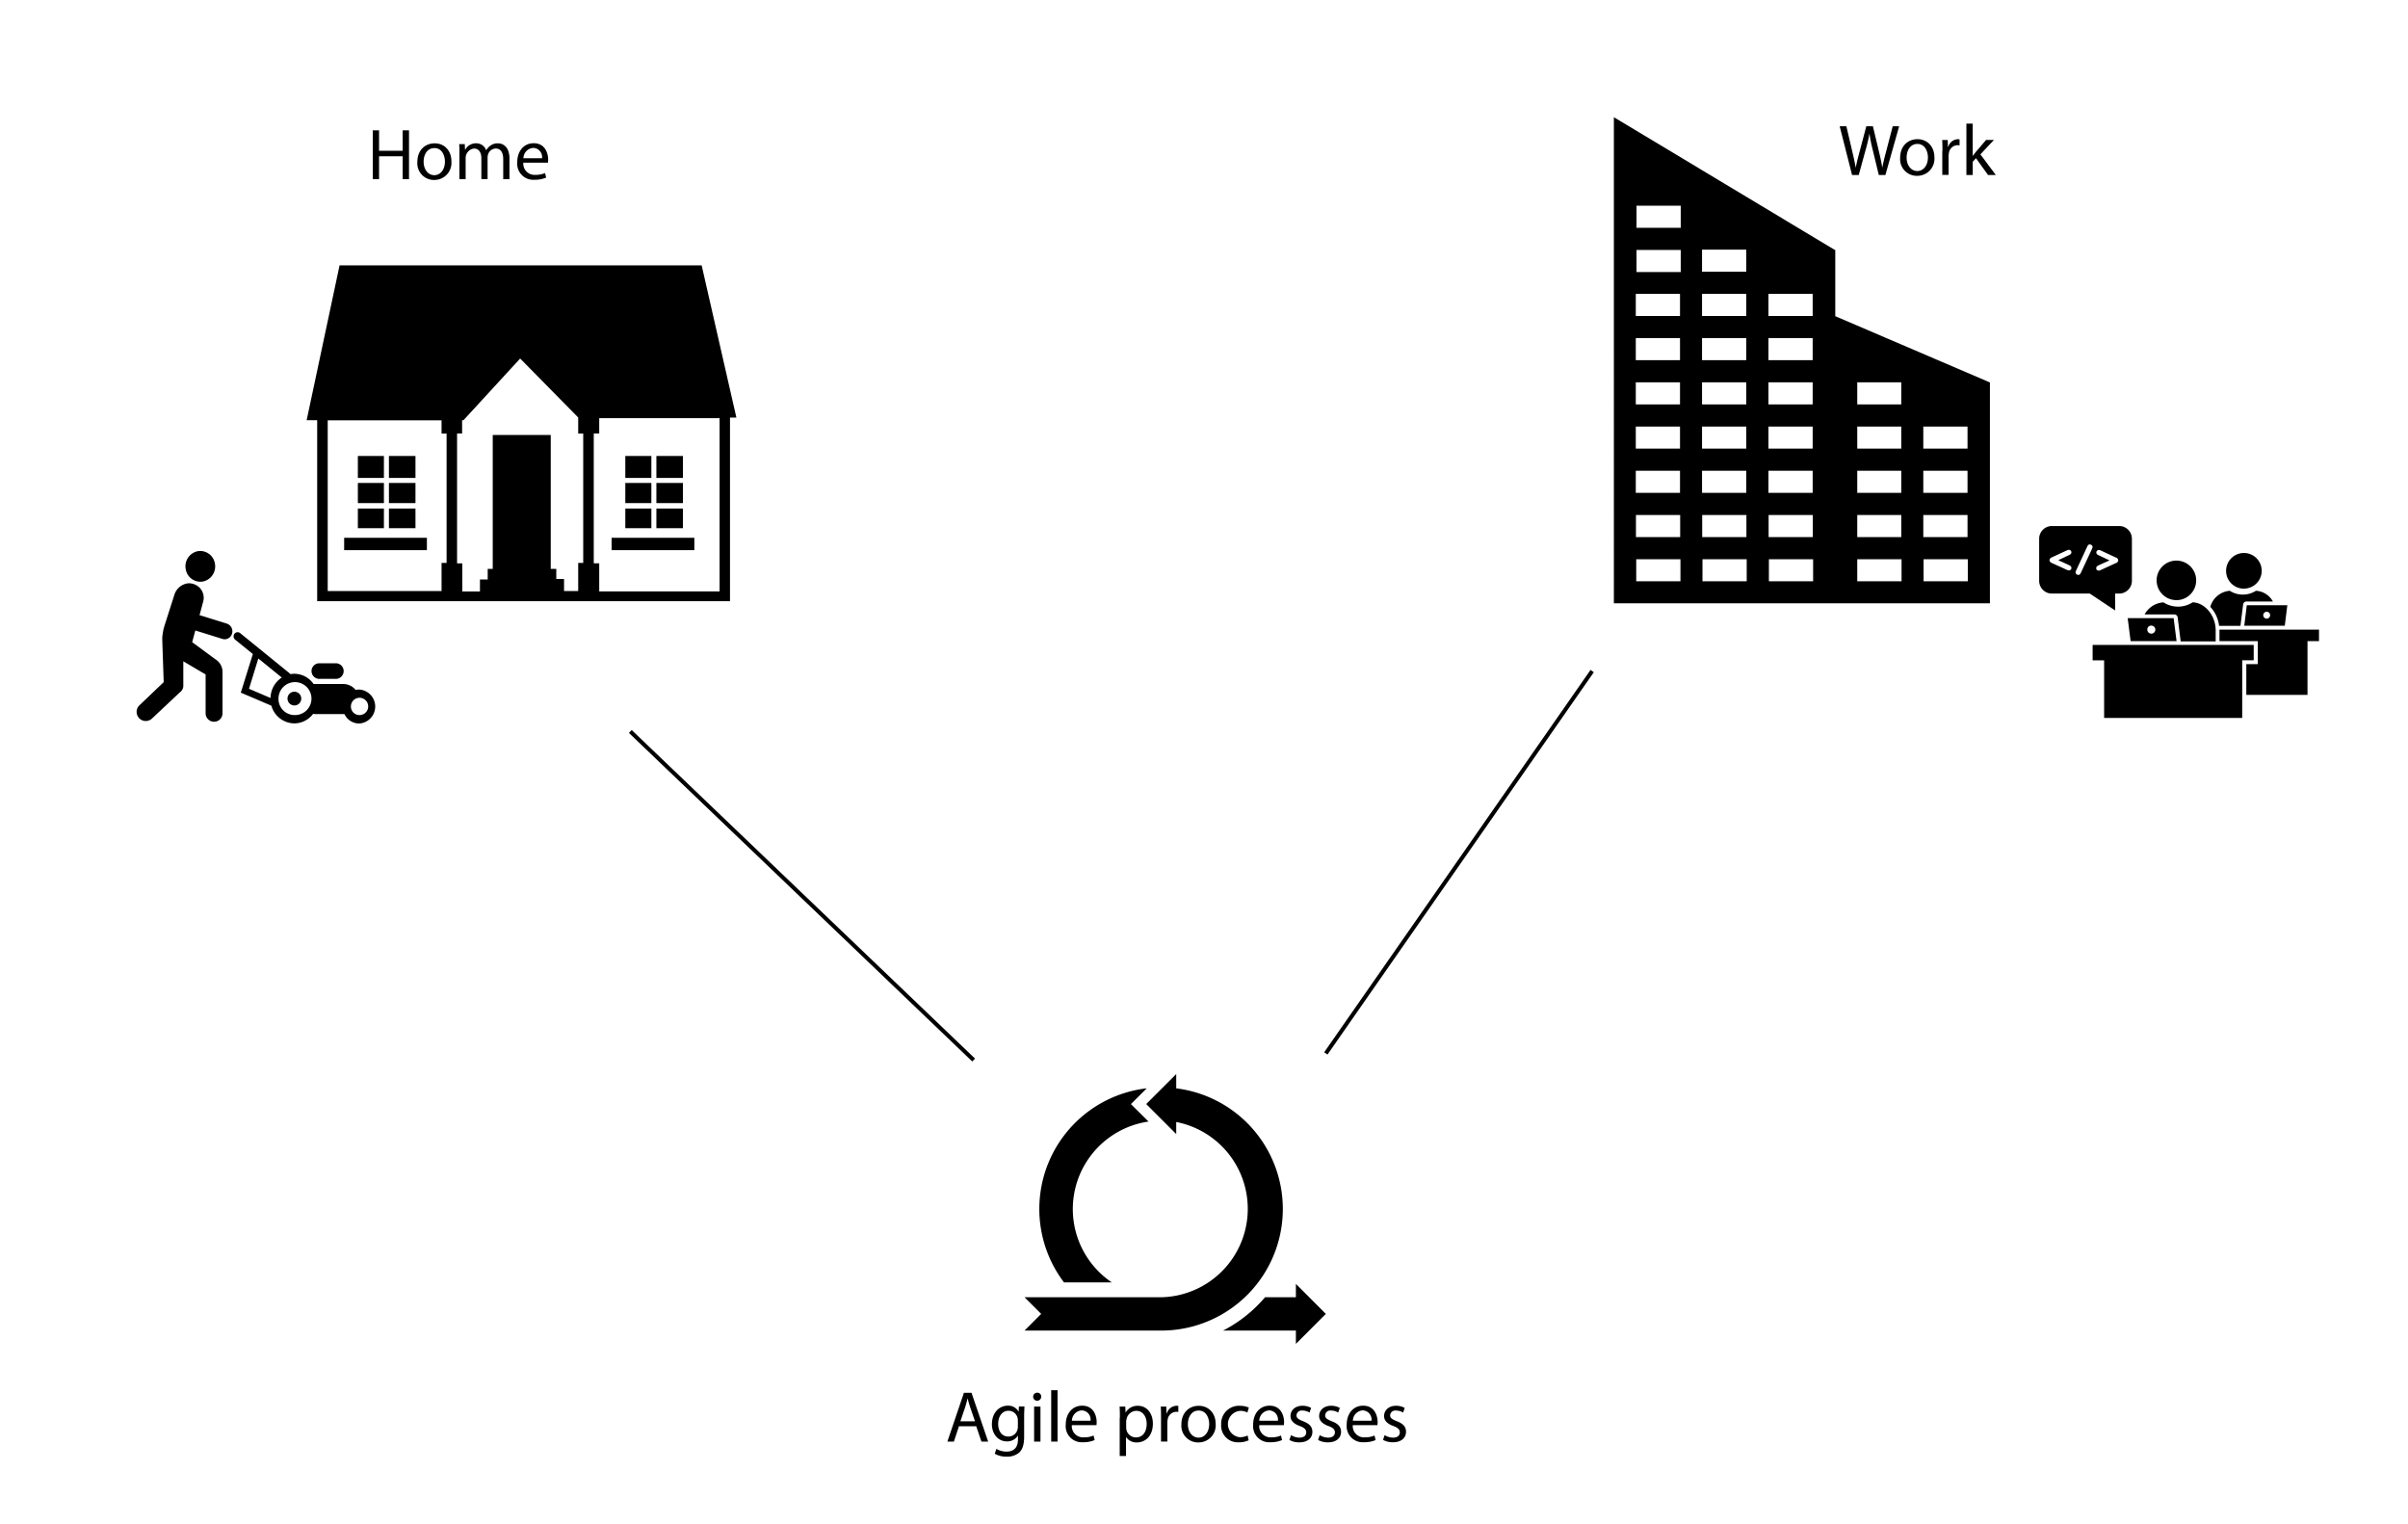<svg id="Layer_1" data-name="Layer 1" xmlns="http://www.w3.org/2000/svg" viewBox="0 0 599 379"><defs><style>.cls-1{fill-rule:evenodd;}.cls-2{fill:none;stroke:#000;stroke-miterlimit:10;}</style></defs><title>agile_processes</title><path d="M314.69,322.64h7.67v-3.31l7.45,7.46-7.45,7.46v-3.31H304.24A34.18,34.18,0,0,0,314.69,322.64Z"/><path d="M285.7,278.95a22,22,0,0,0-9.15,40H264.67a30.22,30.22,0,0,1,20.59-48.27l-3.94,3.93Z"/><path d="M259,326.79l-4.14-4.14h34a22,22,0,0,0,3.73-43.59v3l-7.46-7.46,7.46-7.46v3.55a30.24,30.24,0,0,1-3.73,60.25h-34Z"/><path d="M526.93,139.37a0.86,0.86,0,0,0-.66-0.73l-3.68-1.72a1.48,1.48,0,0,0-.29-0.12,1.54,1.54,0,0,0-.24,0,0.58,0.58,0,0,0-.58.61,0.48,0.48,0,0,0,.14.4,0.94,0.94,0,0,0,.41.28l2.72,1.29L522,140.62a1.39,1.39,0,0,0-.41.29,0.51,0.51,0,0,0-.14.39,0.59,0.59,0,0,0,.15.45,0.67,0.67,0,0,0,.42.16l0.25,0,0.27-.12,3.75-1.72A0.82,0.82,0,0,0,526.93,139.37Zm-6.39-3.32a0.55,0.55,0,0,0-.25-0.47,0.68,0.68,0,0,0-.48-0.16,0.43,0.43,0,0,0-.36.15,1.33,1.33,0,0,0-.27.43l-2.73,5.88a1,1,0,0,0-.14.48,0.63,0.63,0,0,0,.22.47,0.82,0.82,0,0,0,.48.16,0.63,0.63,0,0,0,.38-0.15,3.31,3.31,0,0,0,.27-0.45l2.72-5.84c0-.11.08-0.22,0.1-0.29A0.5,0.5,0,0,0,520.54,136.05ZM512,139.33l2.72-1.29a1,1,0,0,0,.41-0.28,0.6,0.6,0,0,0,.14-0.4,0.57,0.57,0,0,0-.18-0.42,0.52,0.52,0,0,0-.43-0.18,0.43,0.43,0,0,0-.2,0,1.73,1.73,0,0,0-.29.12l-3.74,1.73a0.84,0.84,0,0,0-.61.72,0.83,0.83,0,0,0,.57.69l3.78,1.72c0.09,0.06.2,0.08,0.27,0.12l0.22,0a0.58,0.58,0,0,0,.61-0.61,0.68,0.68,0,0,0-.14-0.4,1.67,1.67,0,0,0-.41-0.28ZM530.32,134v10.49a3.17,3.17,0,0,1-3.17,3.14h-1v4.2l-6.31-4.2h-9.45a3.16,3.16,0,0,1-3.14-3.14V134a3.17,3.17,0,0,1,3.14-3.17h16.8A3.17,3.17,0,0,1,530.32,134Zm-9.77,26.42v3.81h2.86v14.33h34.35V164.22h2.86v-3.81H520.54Zm13.6-3.82a1,1,0,1,0,1-1A0.95,0.95,0,0,0,534.15,156.59ZM530,159.46l-0.73-5.72h11.43l0.73,5.72H530Zm11.41-10.19a4.92,4.92,0,1,0-4.94-4.92A4.91,4.91,0,0,0,541.4,149.26Zm4,0.55a6.7,6.7,0,0,1-7.24,0,5.76,5.76,0,0,0-4.69,3h7.41a0.85,0.85,0,0,1,.81.7l0.75,6h8.71v-2.86C551.08,152.78,548.22,149.81,545.35,149.81Zm6.69,6.78v2.86h9.54v5.72h-2.86v7.65H574V159.46h2.86v-2.86H552ZM564.7,153a0.83,0.83,0,0,0-.84-0.84,0.85,0.85,0,0,0-.87.84,0.88,0.88,0,0,0,.87.87A0.86,0.86,0,0,0,564.7,153Zm4.28-2.47-0.63,5.1H558.27l0.63-5.1H569Zm-10.78-4.13a4.43,4.43,0,1,0-4.45-4.43A4.42,4.42,0,0,0,558.2,146.41ZM552,155.64a8.24,8.24,0,0,0-2.18-4.7,5.49,5.49,0,0,1,4.84-4,6.07,6.07,0,0,0,6.51,0,5.12,5.12,0,0,1,4.22,2.66h-6.59a0.85,0.85,0,0,0-.81.7l-0.67,5.36H552Z"/><rect x="85.61" y="133.76" width="20.58" height="3.07"/><rect x="89.02" y="120.12" width="6.48" height="5.01"/><rect x="89.02" y="126.48" width="6.48" height="4.89"/><rect x="89.02" y="113.41" width="6.48" height="5.46"/><rect x="96.75" y="113.41" width="6.6" height="5.46"/><rect x="96.75" y="126.48" width="6.6" height="4.89"/><rect x="96.75" y="120.12" width="6.6" height="5.01"/><rect x="152.14" y="133.76" width="20.58" height="3.07"/><rect x="155.55" y="120.12" width="6.48" height="5.01"/><rect x="155.55" y="126.48" width="6.48" height="4.89"/><rect x="155.55" y="113.41" width="6.48" height="5.46"/><rect x="163.28" y="113.41" width="6.6" height="5.46"/><rect x="163.28" y="126.48" width="6.6" height="4.89"/><rect x="163.28" y="120.12" width="6.6" height="5.01"/><path d="M111.09,140h-1.25v7H81.52V104.54h28.32v3.3h1.25V140Zm2.61-32.18h1.25v-3.3h0.34l14.1-15.35,14.44,14.67v4h1.25V140h-1.25v7h-3.52v-3h-1.93V141.5H137V108.18H122.57V141.5h-1.25v2.62h-1.93v3H115v-7H113.7V107.84h0Zm34,0h1.36V104H179v43.1H149.06v-7H147.7V107.84Zm-71.42-3.3H78.9v45H181.59V103.86h1.59L174.54,66H84.47Z"/><path d="M83.35,168.84H79.63a1.94,1.94,0,1,1,0-3.86h3.72A1.94,1.94,0,1,1,83.35,168.84Z"/><path d="M71.52,173.75a1.71,1.71,0,1,0,3.42,0,1.71,1.71,0,1,0-3.42,0"/><path d="M50.6,144.61a3.69,3.69,0,0,1-4.38-2.95,3.83,3.83,0,0,1,2.84-4.54,3.7,3.7,0,0,1,4.38,2.95A3.84,3.84,0,0,1,50.6,144.61Z"/><path d="M34.72,175.39l6-5.73-0.35-10.39a8.54,8.54,0,0,1,.14-1.86,10.26,10.26,0,0,1,.39-1.72l2.54-7.95a4.08,4.08,0,0,1,3.45-2.67,3.87,3.87,0,0,1,2.76,1.1,3.59,3.59,0,0,1,.93,3.32L49.64,153l6.79,2.11a2,2,0,0,1,1.29,2.48A1.93,1.93,0,0,1,55.88,159a1.77,1.77,0,0,1-.55-0.09l-6.74-2.1-0.79,2.91L53.62,164a3.66,3.66,0,0,1,1.73,3.1l0,10.31a2.1,2.1,0,1,1-4.2,0l0-9.66-5.55-3.27s0,5.88,0,6.25a2.09,2.09,0,0,1-.91,1.51l-6.9,6.49A2.26,2.26,0,1,1,34.72,175.39Z"/><path d="M61.94,171.31l5.35,2.29a6.22,6.22,0,0,1,2.8-5.08l-5.83-4.74Zm11.29,6.54a4.1,4.1,0,1,0-3.95-4.1A4,4,0,0,0,73.23,177.85Zm16.13,0a2.15,2.15,0,1,0-2.07-2.15A2.11,2.11,0,0,0,89.36,177.85ZM59.73,157.46l12.56,10.21a5.64,5.64,0,0,1,.94-0.09A5.87,5.87,0,0,1,78,170.12c0.11,0,.22,0,0.34,0h7a4,4,0,0,1,3.13,1.48,4,4,0,0,1,.84-0.1,4.23,4.23,0,0,1,0,8.45,4.06,4.06,0,0,1-3.63-2.35c-0.11,0-.23,0-0.34,0h-7a3.49,3.49,0,0,1-.46-0.05,5.86,5.86,0,0,1-4.67,2.37,6,6,0,0,1-5.7-4.4l-7.61-3.25,3-9.6-4.41-3.58a1.06,1.06,0,0,1-.17-1.46A1,1,0,0,1,59.73,157.46Z"/><path class="cls-1" d="M407.09,51.17h11v5.49h-11V51.17Zm0,11h11v5.49h-11V62.15Zm71.41,76.92h11v5.49h-11v-5.49Zm-16.48,0h11v5.49H462v-5.49Zm-22,0h11v5.49h-11v-5.49Zm-33,0h11v5.49h-11v-5.49Zm16.48,0h11v5.49h-11v-5.49Zm54.93-11h11v5.49h-11v-5.49Zm0-11h11v5.49h-11v-5.49Zm0-11h11v5.49h-11V106.1Zm-16.48,22h11v5.49H462v-5.49Zm0-11h11v5.49H462v-5.49Zm0-22h11v5.49H462V95.12Zm0,11h11v5.49H462V106.1Zm-22,22h11v5.49h-11v-5.49Zm-33,0h11v5.49h-11v-5.49Zm16.48,0h11v5.49h-11v-5.49Zm16.48-11h11v5.49h-11v-5.49Zm0-11h11v5.49h-11V106.1Zm0-11h11v5.49h-11V95.12Zm0-22h11v5.5h-11v-5.5Zm0,11h11v5.49h-11V84.13Zm-33-11h11v5.5h-11v-5.5Zm16.48-11h11v5.49h-11V62.15Zm0,11h11v5.5h-11v-5.5Zm-16.48,11h11v5.49h-11V84.13Zm16.48,0h11v5.49h-11V84.13Zm-16.48,11h11v5.49h-11V95.12Zm16.48,0h11v5.49h-11V95.12Zm-16.48,11h11v5.49h-11V106.1Zm16.48,0h11v5.49h-11V106.1Zm-16.48,11h11v5.49h-11v-5.49Zm16.48,0h11v5.49h-11v-5.49Zm33-54.94-54.93-33V150.05H495V95.12L456.53,78.64V62.15Z"/><path d="M94.29,32.42V37.5h5.87V32.42h1.58V44.56h-1.58V38.87H94.29v5.69H92.73V32.42h1.57Z"/><path d="M112.29,40.13A4.26,4.26,0,0,1,108,44.76a4.14,4.14,0,0,1-4.18-4.48c0-2.92,1.91-4.63,4.32-4.63S112.29,37.46,112.29,40.13Zm-6.91.09c0,1.91,1.1,3.35,2.65,3.35s2.65-1.42,2.65-3.39c0-1.48-.74-3.35-2.61-3.35S105.38,38.56,105.38,40.22Z"/><path d="M114.29,38.2c0-.9,0-1.64-0.07-2.36h1.39l0.07,1.4h0.05a3,3,0,0,1,2.74-1.6,2.58,2.58,0,0,1,2.47,1.75h0a3.58,3.58,0,0,1,1-1.13,3,3,0,0,1,1.93-.61c1.15,0,2.86.76,2.86,3.78v5.13h-1.55V39.62c0-1.67-.61-2.68-1.89-2.68a2.05,2.05,0,0,0-1.87,1.44,2.61,2.61,0,0,0-.13.79v5.38h-1.55V39.34c0-1.39-.61-2.39-1.82-2.39a2.36,2.36,0,0,0-2.09,2.36v5.26h-1.55V38.2Z"/><path d="M130.18,40.49a2.79,2.79,0,0,0,3,3,5.72,5.72,0,0,0,2.41-.45l0.27,1.13a7.06,7.06,0,0,1-2.9.54,4,4,0,0,1-4.29-4.39c0-2.63,1.55-4.7,4.09-4.7,2.84,0,3.6,2.5,3.6,4.1a6,6,0,0,1-.05.74h-6.12Zm4.65-1.13a2.26,2.26,0,0,0-2.2-2.57,2.63,2.63,0,0,0-2.43,2.57h4.63Z"/><path d="M460.71,43.53L457.63,31.4h1.66l1.44,6.14c0.36,1.51.68,3,.9,4.2h0c0.2-1.21.58-2.65,1-4.21l1.62-6.12h1.64l1.48,6.16c0.34,1.44.67,2.88,0.85,4.16h0c0.25-1.33.59-2.68,1-4.2l1.6-6.12h1.6L469,43.53h-1.64l-1.53-6.32a36.58,36.58,0,0,1-.79-4h0a38.08,38.08,0,0,1-.94,4l-1.73,6.32h-1.64Z"/><path d="M481.19,39.1a4.26,4.26,0,0,1-4.34,4.63,4.14,4.14,0,0,1-4.18-4.48c0-2.92,1.91-4.63,4.32-4.63S481.19,36.44,481.19,39.1Zm-6.91.09c0,1.91,1.1,3.35,2.65,3.35s2.65-1.42,2.65-3.39c0-1.48-.74-3.35-2.61-3.35S474.28,37.54,474.28,39.19Z"/><path d="M483.19,37.54c0-1,0-1.91-.07-2.72h1.39l0.05,1.71h0.07A2.62,2.62,0,0,1,487,34.62a1.74,1.74,0,0,1,.45.05v1.49a2.37,2.37,0,0,0-.54-0.05,2.22,2.22,0,0,0-2.12,2,4.45,4.45,0,0,0-.07.74v4.65h-1.57v-6Z"/><path d="M490.71,38.81h0c0.22-.31.52-0.68,0.77-1l2.56-3H496l-3.37,3.58,3.83,5.13h-1.93l-3-4.18-0.81.9v3.28h-1.57V30.75h1.57v8.07Z"/><path d="M238.54,354.74l-1.26,3.82h-1.62l4.12-12.14h1.89l4.14,12.14h-1.67l-1.3-3.82h-4.3Zm4-1.22L241.33,350c-0.27-.79-0.45-1.51-0.63-2.21h0c-0.18.72-.38,1.46-0.61,2.2l-1.19,3.51h3.65Z"/><path d="M254.83,349.84c0,0.63-.07,1.33-0.07,2.39v5.06c0,2-.4,3.22-1.24,4a4.62,4.62,0,0,1-3.17,1,5.63,5.63,0,0,1-2.9-.72l0.4-1.21a4.91,4.91,0,0,0,2.56.68c1.62,0,2.81-.85,2.81-3v-1h0a3.11,3.11,0,0,1-2.77,1.46c-2.16,0-3.71-1.84-3.71-4.25,0-3,1.93-4.63,3.93-4.63a2.9,2.9,0,0,1,2.72,1.51h0l0.07-1.31h1.39Zm-1.64,3.44a2.32,2.32,0,0,0-2.3-2.4c-1.51,0-2.59,1.28-2.59,3.29,0,1.71.86,3.13,2.57,3.13a2.32,2.32,0,0,0,2.2-1.62,2.76,2.76,0,0,0,.13-0.85v-1.57Z"/><path d="M259,347.39a1,1,0,0,1-2,0,1,1,0,0,1,1-1A0.94,0.94,0,0,1,259,347.39Zm-1.76,11.16v-8.71h1.58v8.71h-1.58Z"/><path d="M261.49,345.77h1.58v12.78h-1.58V345.77Z"/><path d="M266.62,354.49a2.79,2.79,0,0,0,3,3,5.72,5.72,0,0,0,2.41-.45l0.27,1.13a7.06,7.06,0,0,1-2.9.54,4,4,0,0,1-4.29-4.39c0-2.63,1.55-4.7,4.09-4.7,2.84,0,3.6,2.5,3.6,4.11a6,6,0,0,1-.05.74h-6.12Zm4.65-1.13a2.26,2.26,0,0,0-2.2-2.57,2.63,2.63,0,0,0-2.43,2.57h4.63Z"/><path d="M278.57,352.69c0-1.12,0-2-.07-2.84h1.42l0.07,1.49h0a3.42,3.42,0,0,1,3.1-1.69c2.11,0,3.69,1.78,3.69,4.43,0,3.13-1.91,4.68-4,4.68a3.06,3.06,0,0,1-2.68-1.37h0v4.74h-1.57v-9.43Zm1.57,2.32a3.6,3.6,0,0,0,.07.65,2.44,2.44,0,0,0,2.38,1.85c1.67,0,2.65-1.37,2.65-3.37,0-1.75-.92-3.24-2.59-3.24a2.53,2.53,0,0,0-2.4,2,2.59,2.59,0,0,0-.11.65V355Z"/><path d="M288.81,352.56c0-1,0-1.91-.07-2.72h1.39l0.05,1.71h0.07a2.61,2.61,0,0,1,2.41-1.91,1.75,1.75,0,0,1,.45.05v1.5a2.37,2.37,0,0,0-.54-0.05,2.22,2.22,0,0,0-2.12,2,4.44,4.44,0,0,0-.07.74v4.65h-1.57v-6Z"/><path d="M302.4,354.13a4.26,4.26,0,0,1-4.34,4.63,4.14,4.14,0,0,1-4.18-4.48c0-2.92,1.91-4.63,4.32-4.63S302.4,351.46,302.4,354.13Zm-6.91.09c0,1.91,1.1,3.35,2.65,3.35s2.65-1.42,2.65-3.39c0-1.48-.74-3.35-2.61-3.35S295.49,352.56,295.49,354.22Z"/><path d="M310.61,358.23a5.84,5.84,0,0,1-2.5.5,4.14,4.14,0,0,1-4.34-4.45,4.43,4.43,0,0,1,4.68-4.63,5.29,5.29,0,0,1,2.2.45l-0.36,1.22a3.67,3.67,0,0,0-1.84-.41,3.29,3.29,0,0,0-.05,6.55,4.5,4.5,0,0,0,1.95-.43Z"/><path d="M313.24,354.49a2.79,2.79,0,0,0,3,3,5.72,5.72,0,0,0,2.41-.45l0.27,1.13a7.06,7.06,0,0,1-2.9.54,4,4,0,0,1-4.29-4.39c0-2.63,1.55-4.7,4.09-4.7,2.84,0,3.6,2.5,3.6,4.11a5.84,5.84,0,0,1-.05.74h-6.12Zm4.64-1.13a2.26,2.26,0,0,0-2.2-2.57,2.63,2.63,0,0,0-2.43,2.57h4.63Z"/><path d="M321.15,356.94a4.15,4.15,0,0,0,2.09.63c1.15,0,1.69-.58,1.69-1.3s-0.45-1.17-1.62-1.6c-1.57-.56-2.3-1.42-2.3-2.47,0-1.4,1.13-2.56,3-2.56a4.35,4.35,0,0,1,2.14.54l-0.4,1.15a3.39,3.39,0,0,0-1.78-.5,1.27,1.27,0,0,0-1.46,1.19c0,0.72.52,1,1.66,1.48,1.51,0.58,2.29,1.33,2.29,2.63,0,1.53-1.19,2.61-3.26,2.61a5,5,0,0,1-2.45-.59Z"/><path d="M328.28,356.94a4.15,4.15,0,0,0,2.09.63c1.15,0,1.69-.58,1.69-1.3s-0.45-1.17-1.62-1.6c-1.57-.56-2.3-1.42-2.3-2.47,0-1.4,1.13-2.56,3-2.56a4.35,4.35,0,0,1,2.14.54l-0.4,1.15a3.39,3.39,0,0,0-1.78-.5,1.27,1.27,0,0,0-1.46,1.19c0,0.72.52,1,1.66,1.48,1.51,0.58,2.29,1.33,2.29,2.63,0,1.53-1.19,2.61-3.26,2.61a5,5,0,0,1-2.45-.59Z"/><path d="M336.51,354.49a2.79,2.79,0,0,0,3,3,5.71,5.71,0,0,0,2.41-.45l0.27,1.13a7.06,7.06,0,0,1-2.9.54,4,4,0,0,1-4.29-4.39c0-2.63,1.55-4.7,4.09-4.7,2.84,0,3.6,2.5,3.6,4.11a6.08,6.08,0,0,1-.05.74h-6.12Zm4.65-1.13a2.26,2.26,0,0,0-2.2-2.57,2.63,2.63,0,0,0-2.43,2.57h4.63Z"/><path d="M344.43,356.94a4.15,4.15,0,0,0,2.09.63c1.15,0,1.69-.58,1.69-1.3s-0.45-1.17-1.62-1.6c-1.57-.56-2.3-1.42-2.3-2.47,0-1.4,1.13-2.56,3-2.56a4.35,4.35,0,0,1,2.14.54l-0.4,1.15a3.39,3.39,0,0,0-1.78-.5A1.27,1.27,0,0,0,345.8,352c0,0.72.52,1,1.66,1.48,1.51,0.58,2.29,1.33,2.29,2.63,0,1.53-1.19,2.61-3.26,2.61a5,5,0,0,1-2.45-.59Z"/><line class="cls-2" x1="242.2" y1="263.65" x2="156.79" y2="181.93"/><line class="cls-2" x1="329.81" y1="262" x2="396.06" y2="166.91"/></svg>